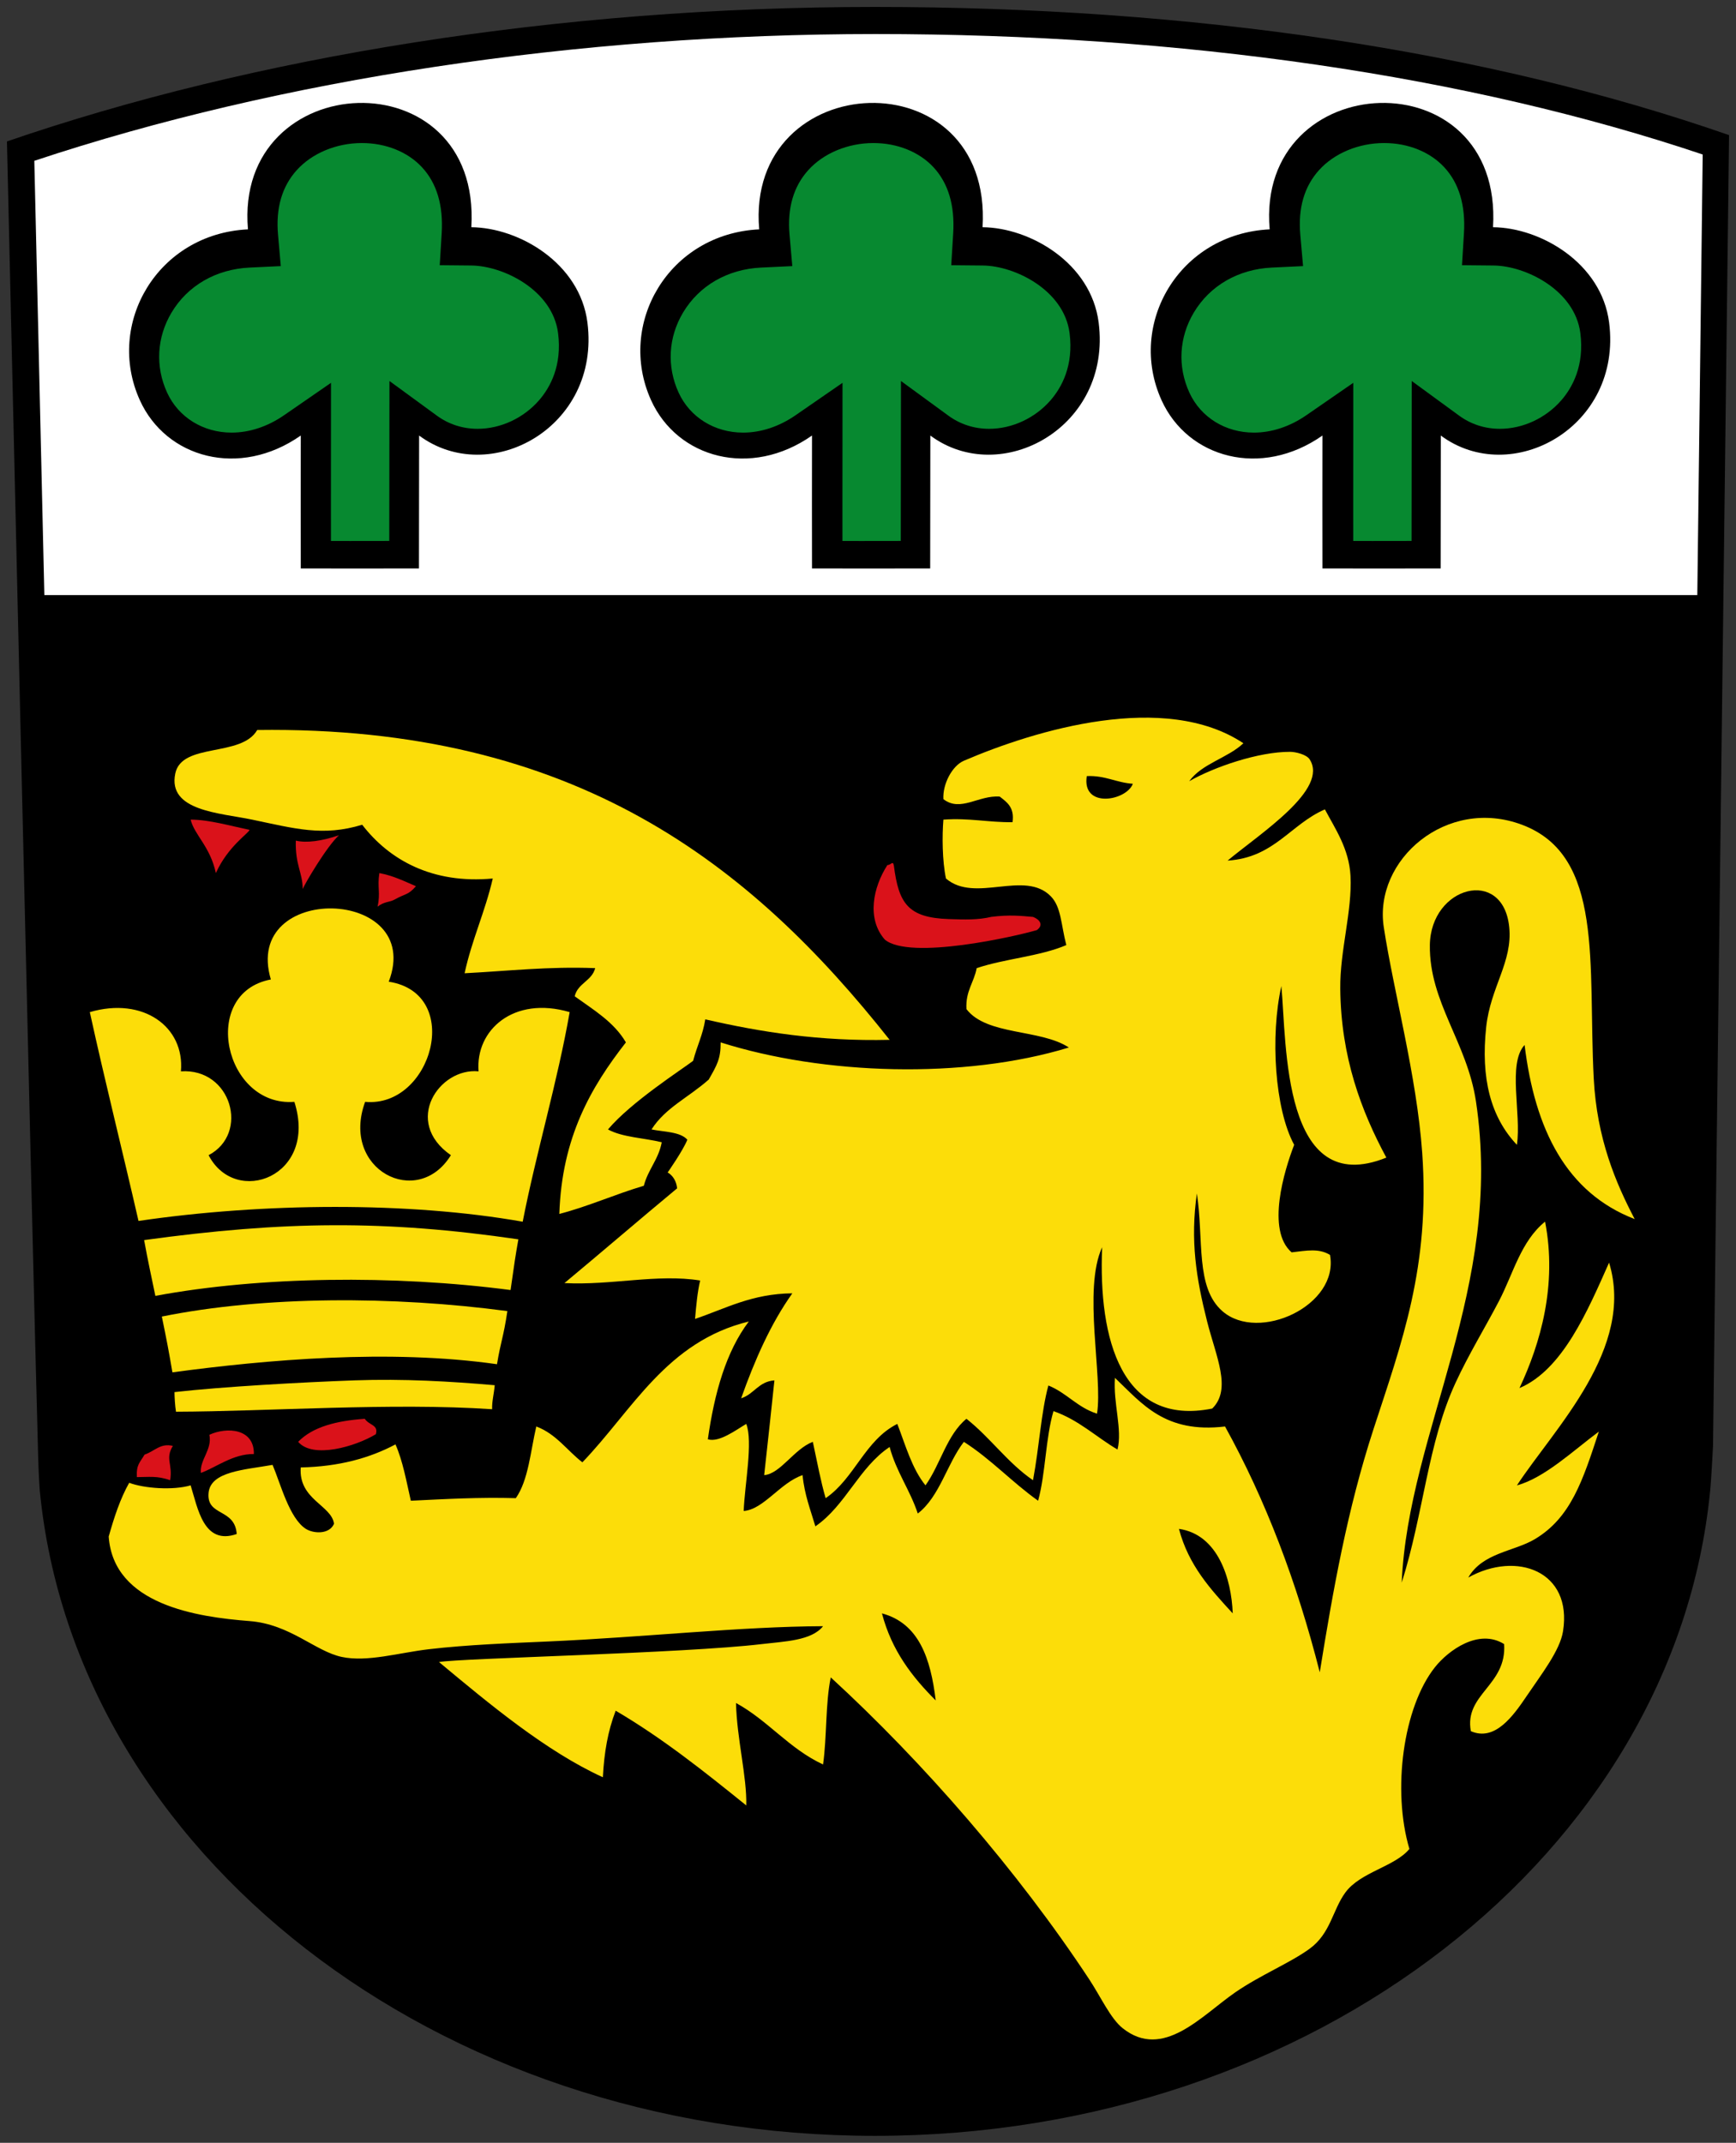 <svg xmlns="http://www.w3.org/2000/svg" width="500" height="617.143" viewBox="12.035 6.977 500 617.143" xml:space="preserve"><rect x="12.035" y="6.977" width="500" height="617.143" fill="#333333" stroke="none"/><path d="M23.506 436.538h.01C33.77 540.458 137.532 622.12 264.042 622.12s230.272-81.663 240.525-185.582h.01l.003-.116c.44-4.483.82-13.141.834-12.925l4.621-377.602C439.92 21.45 355.238 8.977 264.043 8.977S85.069 23.267 14.035 47.712c0 0 7.284 318.297 8.995 379.025.168 5.953.476 9.801.476 9.801z"/><path d="M572.858 61.374c-76.911-25.865-170.576-39.517-271.394-39.517-97.573 0-195.24 14.744-275.901 41.587.431 18.744 1.737 75.649 3.291 142.445H571.09l1.768-144.515z" style="fill:#fff" transform="matrix(.878 0 0 .878 -.526 -2.41)"/><path d="M245.905 132.415c-.013 31.055-.033 8.611 0 38.276 20.69.043 9.895.019 34.038 0 .036-27.332.013-9.11.045-38.276 20.287 15.056 52.332-2.323 48.48-32.545-2.182-17.131-19.72-27.323-33.437-27.454 2.969-49.367-68.39-46.264-64.336.617-26.043 1.262-41.105 27.194-31.142 49.202 7.547 16.676 28.686 22.568 46.352 10.18zM392.929 132.415c-.013 31.055-.032 8.611 0 38.276 20.69.043 9.895.019 34.038 0 .036-27.332.013-9.11.045-38.276 20.287 15.056 52.332-2.323 48.48-32.545-2.182-17.131-19.72-27.323-33.438-27.454 2.97-49.367-68.387-46.264-64.334.617-26.043 1.262-41.106 27.194-31.142 49.202 7.547 16.676 28.685 22.568 46.35 10.18zM98.664 132.415c-.013 31.055-.032 8.611 0 38.276 20.69.043 9.895.019 34.04 0 .036-27.332.012-9.11.044-38.276 20.287 15.056 52.331-2.323 48.48-32.545-2.182-17.131-19.72-27.323-33.438-27.454 2.969-49.367-68.388-46.264-64.335.617-26.043 1.262-41.105 27.194-31.142 49.202 7.546 16.676 28.685 22.568 46.35 10.18z"/><path d="m336.721 97.785-10.37-.1.641-10.491c.557-9.135-1.615-16.414-6.455-21.631-4.685-5.053-11.873-7.949-19.725-7.949-8.356 0-16.343 3.322-21.364 8.888-4.838 5.357-6.907 12.462-6.147 21.118l.911 10.358-10.251.488c-10.979.525-20.307 5.903-25.589 14.758-4.854 8.137-5.38 17.714-1.442 26.279 3.713 8.077 11.813 13.095 21.139 13.095 5.864 0 11.82-1.971 17.222-5.701l15.39-10.627-.008 18.874c-.005 14.544-.013 18.639-.016 20.886-.004 2.464-.006 2.704.005 12.109 2.993.005 4.812.008 6.391.008l5.102-.007c1.801-.003 4.142-.007 7.64-.011l.06-52.462 15.575 11.382c3.855 2.817 8.467 4.306 13.337 4.306 7.553 0 15.105-3.517 20.204-9.408 3.587-4.147 7.576-11.335 6.192-22.03-1.825-14.094-17.973-22.033-28.442-22.132zM168.928 97.785l-10.37-.1.639-10.491c.557-9.135-1.615-16.414-6.455-21.631-4.684-5.053-11.874-7.949-19.725-7.949-8.355 0-16.342 3.322-21.364 8.888-4.838 5.357-6.907 12.462-6.147 21.118l.911 10.358-10.25.488c-10.979.525-20.308 5.903-25.589 14.758-4.854 8.137-5.38 17.714-1.442 26.279 3.713 8.077 11.813 13.095 21.139 13.095 5.865 0 11.82-1.971 17.222-5.701l15.39-10.627-.008 18.874c-.004 14.544-.012 18.639-.016 20.886-.004 2.464-.006 2.704.006 12.109 2.993.005 4.812.008 6.391.008l5.102-.007c1.801-.003 4.142-.007 7.639-.011l.06-52.462 15.576 11.382c3.856 2.817 8.468 4.306 13.338 4.306 7.553 0 15.105-3.517 20.203-9.408 3.589-4.147 7.577-11.335 6.193-22.03-1.825-14.094-17.975-22.033-28.443-22.132zM504.269 97.785l-10.37-.1.641-10.491c.557-9.135-1.615-16.414-6.455-21.631-4.685-5.053-11.873-7.949-19.725-7.949-8.355 0-16.342 3.322-21.364 8.888-4.838 5.357-6.907 12.462-6.147 21.118l.911 10.358-10.25.488c-10.979.525-20.308 5.903-25.59 14.758-4.854 8.137-5.38 17.714-1.441 26.279 3.713 8.077 11.813 13.095 21.139 13.095 5.864 0 11.819-1.971 17.222-5.701l15.389-10.627-.008 18.874c-.003 14.544-.011 18.639-.015 20.886-.004 2.464-.006 2.704.006 12.109 2.992.005 4.811.008 6.391.008l5.102-.007c1.801-.003 4.142-.007 7.64-.011l.06-52.462 15.574 11.382c3.856 2.817 8.468 4.306 13.338 4.306 7.552 0 15.105-3.517 20.203-9.408 3.588-4.147 7.577-11.335 6.193-22.03-1.827-14.094-17.975-22.033-28.444-22.132z" style="fill:#078930;fill-opacity:1" transform="matrix(.878 0 0 .878 -.526 -2.41)"/><g><path d="M184.353 417.23c-.984 5.535-1.329 7.927-2.56 16.628-38.308-5.015-82.117-4.49-116.52 1.914-1.005-4.874-2.508-11.739-3.69-18.297 45.762-6.274 78.976-6.642 122.77-.245zM180.744 440.768c-1.289 8.687-2.149 9.809-3.403 17.426-35.305-5.044-75.694-1.479-106.481 2.664-1.13-6.708-1.866-10.549-3.465-18.299 33.551-6.787 75.868-6.787 113.349-1.791zM176.594 465.081c-.235 2.845-.939 5.265-.852 7.875-32.667-2.212-73.924.732-103.702.815-.319-1.897-.492-4.832-.492-6.432 16.033-1.805 41.948-3.238 59.049-3.85 16.055-.572 31.457.331 45.997 1.592z" style="fill:#fcdd09;fill-opacity:1" transform="matrix(.878 0 0 .878 -.526 -2.41)"/><path d="M495.96 528.164c15.892-8.852 34.217-2.094 31.077 17.641-1.005 6.318-7.107 14.095-11.759 20.997-4.59 6.807-10.563 15.22-18.479 11.758-2.234-12.191 11.827-14.937 10.919-28.559-8.339-5.249-18.339 2.101-22.678 7.56-10.433 13.126-14.104 40.35-8.398 59.636-4.765 5.814-16.059 7.547-20.997 14.279-4.23 5.765-4.818 13.429-11.759 18.476-6.377 4.641-16.137 8.611-24.358 14.281-11.017 7.595-23.687 22.351-36.956 11.756-3.97-3.167-7.167-10.26-10.92-15.957-23.485-35.661-54.595-71.384-84.83-99.11-1.77 8.592-1.243 19.477-2.521 28.559-11.108-5.13-18.047-14.43-28.557-20.157.247 11.56 3.62 24.311 3.36 33.597-13.635-11.004-27.316-21.958-42.836-31.077-2.56 6.714-3.77 13.588-4.199 21.838-18.662-8.508-37.411-24.175-53.755-37.797 7.012-1.274 80.435-2.849 105.829-5.88 7.541-.899 16.365-1.1 20.158-5.878-27.143.111-58.595 3.627-90.711 5.038-11.68.513-25.924 1.03-38.636 2.52-9.785 1.147-20.15 4.31-28.558 2.521-8.733-1.859-16.903-10.722-30.237-11.758-17.264-1.344-44.613-5.348-46.195-27.718 1.782-6.339 3.788-12.451 6.72-17.639 4.94 1.845 14.347 2.533 20.158.84 2.354 7.512 4.241 19.746 15.119 15.959-.601-8.551-9.908-5.686-9.24-13.439.615-7.127 11.77-7.598 20.997-9.239 2.578 6.02 5.501 17.595 10.953 21.009 2.479 1.553 7.681 1.87 9.206-1.689-.802-6.118-11.685-7.915-10.918-18.478 12.604-.273 22.668-3.089 31.076-7.56 2.41 5.43 3.583 12.096 5.04 18.478 11.22-.54 22.333-1.187 34.437-.84 4.153-5.925 4.809-15.349 6.72-23.518 6.515 2.443 10.066 7.852 15.118 11.758 16.461-17.134 27.585-39.605 54.594-46.194-7.468 9.889-11.277 23.438-13.439 38.637 3.694 1.153 9.239-3.064 12.6-5.04 2.271 5.813-.504 19.882-.841 28.559 6.532-.475 11.995-9.278 19.317-11.76.61 6.39 2.609 11.391 4.201 16.8 9.952-6.847 14.287-19.31 24.356-26.037 2.185 8.175 6.667 14.049 9.24 21.835 7.243-5.634 9.521-16.234 15.117-23.515 8.895 5.662 15.838 13.279 24.357 19.317 2.469-9.012 2.427-20.532 5.039-29.397 8.307 2.893 13.943 8.456 20.999 12.6 1.668-6.567-1.46-15.236-.841-23.519 8.897 8.461 16.407 18.31 36.116 15.959 13.266 23.969 23.538 50.935 31.077 80.631 4.371-27.03 8.988-53.231 17.638-79.791 9.212-28.286 18.645-53.216 15.959-90.71-1.81-25.261-9.334-52.588-12.599-73.911-3.384-22.1 20.66-42.873 45.355-33.598 27 10.143 21.587 45.526 23.517 83.152 1.019 19.855 7.274 34.422 13.438 46.195-22.43-8.647-32.737-29.417-36.116-57.114-5.639 6.119-1.014 22.503-2.52 32.757-8.644-9.116-11.884-21.882-10.079-38.636 1.422-13.201 8.703-21.282 7.559-32.756-1.977-19.824-25.784-13.474-26.037 5.878-.243 18.705 12.194 31.831 15.119 51.235 9.221 61.161-22.188 108.135-24.357 157.903 7.197-22.7 8.537-45.77 17.638-65.512 4.327-9.388 9.739-18.18 14.278-26.879 4.69-8.986 7.154-19.586 15.118-26.037 4.038 20.791-1.516 39.955-8.398 54.596 14.158-6.005 22.333-25.261 29.396-41.154 8.578 28.166-17.836 54.201-30.236 73.071 9.061-2.422 18.669-11.563 26.877-17.638-5.242 15.962-9.154 28.221-20.997 35.277-6.88 4.09-17.1 4.415-21.835 12.588zm-77.273 11.758c-.413-11.39-4.862-25.898-17.638-27.717 3.14 11.979 10.393 19.844 17.638 27.717zm-97.43 28.558c-1.651-13.747-5.498-25.299-17.638-28.558 3.19 12.21 9.933 20.864 17.638 28.558zM306.14 351.783c-22.943.544-42.268-2.528-60.475-6.72-.835 5.228-2.632 8.469-3.987 13.611-3.55 2.73-20.334 13.486-27.929 22.505 4.694 2.585 11.784 2.775 17.637 4.2-1.055 5.664-4.497 8.941-5.879 14.277-9.51 2.81-17.953 6.685-27.717 9.24.826-25.212 10.427-41.649 21.838-56.274-3.928-6.711-10.623-10.655-16.798-15.118 1-4.321 5.637-5.002 6.72-9.239-15.432-.594-28.725.952-42.835 1.68 2.39-11.049 6.724-20.154 9.239-31.077-19.842 1.848-33.948-6.097-42.836-17.638-12.894 3.926-22.045 1.259-36.117-1.68-10.694-2.234-27.745-2.819-25.197-15.118 2.127-10.267 21.711-5.248 26.877-14.279 104.47-1.441 161.959 44.099 207.459 101.63z" style="fill:#fcdd09;fill-opacity:1" transform="matrix(.878 0 0 .878 -.526 -2.41)"/><path d="M422.192 254.497c-5.188 4.89-13.544 6.616-17.782 12.454 8.152-4.662 22.714-9.68 33.11-9.641 1.852.006 5.391.896 6.397 2.46 6.327 9.829-15.857 24.062-26.909 33.218 15.29-.949 20.586-11.891 31.918-16.798 3.288 6.24 7.945 12.896 8.399 21.838.588 11.584-3.478 24.392-3.359 36.956.211 22.492 6.902 40.204 15.117 55.435-34.176 13.762-32.664-37.226-34.437-56.274-3.683 16.335-2.172 40.368 4.2 52.075-3.266 8.48-9.226 27.999-.841 35.275 4.956-.562 8.896-1.404 12.6.843 3.058 16.589-23.401 28.807-35.277 18.475-8.959-7.794-6.085-23.42-8.399-38.636-2.195 15.423-.255 27.703 3.36 41.996 2.908 11.498 8.169 22.175 1.68 28.559-29.62 5.932-37.411-22.543-36.115-52.916-6.395 13.881.276 42.352-1.681 54.593-6.403-1.993-9.961-6.835-15.959-9.239-2.401 8.861-2.971 19.994-5.038 31.077-8.313-5.684-14.016-13.981-21.838-20.157-6.46 5.301-8.527 14.99-13.438 21.837-4.389-5.411-6.528-13.068-9.239-20.157-10.642 5.314-14.014 17.902-23.517 24.357-1.633-5.673-2.625-11.106-4.2-18.476-6.151 2.331-10.641 10.518-15.958 10.917 1.148-10.565 2.504-22.671 3.36-31.076-5.225.374-6.664 4.534-10.919 5.88 4.485-12.593 9.695-24.461 16.797-34.438-13.306.133-21.874 5.004-31.917 8.4.385-4.375.768-8.752 1.68-12.6-14.03-2.267-29.153 1.644-44.516.84 12.379-10.299 24.562-20.793 36.957-31.077-.408-3.933-3.108-5.195-3.108-5.195s5.036-7.174 6.467-10.762c-2.397-2.645-7.561-2.52-11.759-3.36 4.561-7.147 12.035-10.4 18.765-16.358 2.702-4.759 3.95-6.791 3.913-12.199 33.563 10.664 79.837 12.196 114.228 1.68-9.273-6.126-26.934-3.864-33.597-12.599-.333-5.931 2.482-8.715 3.359-13.438 9.213-3.106 20.776-3.861 29.397-7.56-1.757-6.849-1.662-12.456-5.04-15.958-8.57-8.886-24.854 2.339-34.437-5.879-1.237-5.904-1.272-14.099-.839-19.317 8.452-.614 14.738.939 22.677.84.688-4.888-1.842-6.557-4.2-8.399-6.913-.536-12.88 5.197-18.477.84-.291-4.923 2.863-10.942 6.718-12.599 23.519-10.115 65.938-22.853 91.697-5.737zM385.93 267.79c-5.501-.377-8.984-2.773-15.117-2.519-1.693 10.754 12.998 8.154 15.117 2.519zM103.158 331.987c-23.503 4.436-15.208 41.926 7.71 40.139 7.842 24.509-19.293 34.588-28.134 17.497 13.502-7.064 7.499-28.623-9.081-27.502 1.292-14.606-12.387-24.559-29.884-19.428 5.058 23.115 10.735 45.575 15.972 68.501 40.731-5.976 88.587-6.372 126.031.253 4.41-22.586 11.394-45.788 15.408-68.754-18.42-5.413-30.968 5.905-29.884 19.428-12.894-1.276-24.949 16.493-9.08 27.502-10.968 17.814-36.29 4.737-28.134-17.497 21.86 2.059 32.44-35.584 7.744-39.411 11.9-31.11-48.176-32.721-38.668-.728z" style="fill:#fcdd09;fill-opacity:1" transform="matrix(.878 0 0 .878 -.526 -2.41)"/></g><g><path d="M125.504 284.685c-3.97 3.59-11.084 15.695-11.906 17.629.019-5.309-2.499-7.936-2.25-15.872 3.523.823 8.372.181 14.156-1.757zM85.121 297.085c-1.887-8.768-7.053-12.496-8.278-17.534 5.981 0 13.086 2.053 19.317 3.36-.207 1.054-7.104 5.406-11.039 14.174zM112.119 483.649c4.805-4.994 12.699-6.898 21.838-7.56 1.515 2.235 4.543 1.92 3.65 5.055-6.645 4.04-20.666 8.173-25.488 2.505zM138.756 297.085c4.698.901 8.068 2.635 11.999 4.304-2.639 3.008-3.189 2.247-7.132 4.446-1.368.777-3.392.6-5.466 2.273 1.038-4.609-.139-6.283.599-11.023zM305.401 294.46c1.231 0 1.805-1.641 2.132.208 1.577 12.299 4.559 17.071 18.043 17.506 5.204.168 9.513.328 13.941-.728 6.033-.754 9.672-.327 13.658.02 1.924.708 3.729 2.512 1.269 4.316-6.562 1.968-41.662 10.006-49.889 3.117-6.043-6.889-3.804-17.222.846-24.439zM97.586 487.657c-6.819-.101-12.445 4.413-17.384 6.192-.424-4.342 3.778-7.604 2.786-12.515 5.891-2.677 14.744-2.008 14.598 6.323zM71.014 484.983c-2.625 4.334.017 5.904-.891 11.264-4.199-1.517-7-1.024-10.918-1.024-.219-4.139.984-4.714 2.519-7.374 3.374-1.154 5.19-3.852 9.29-2.866z" style="fill:#da121a;fill-opacity:1" transform="matrix(.878 0 0 .878 -.526 -2.41)"/></g></svg>